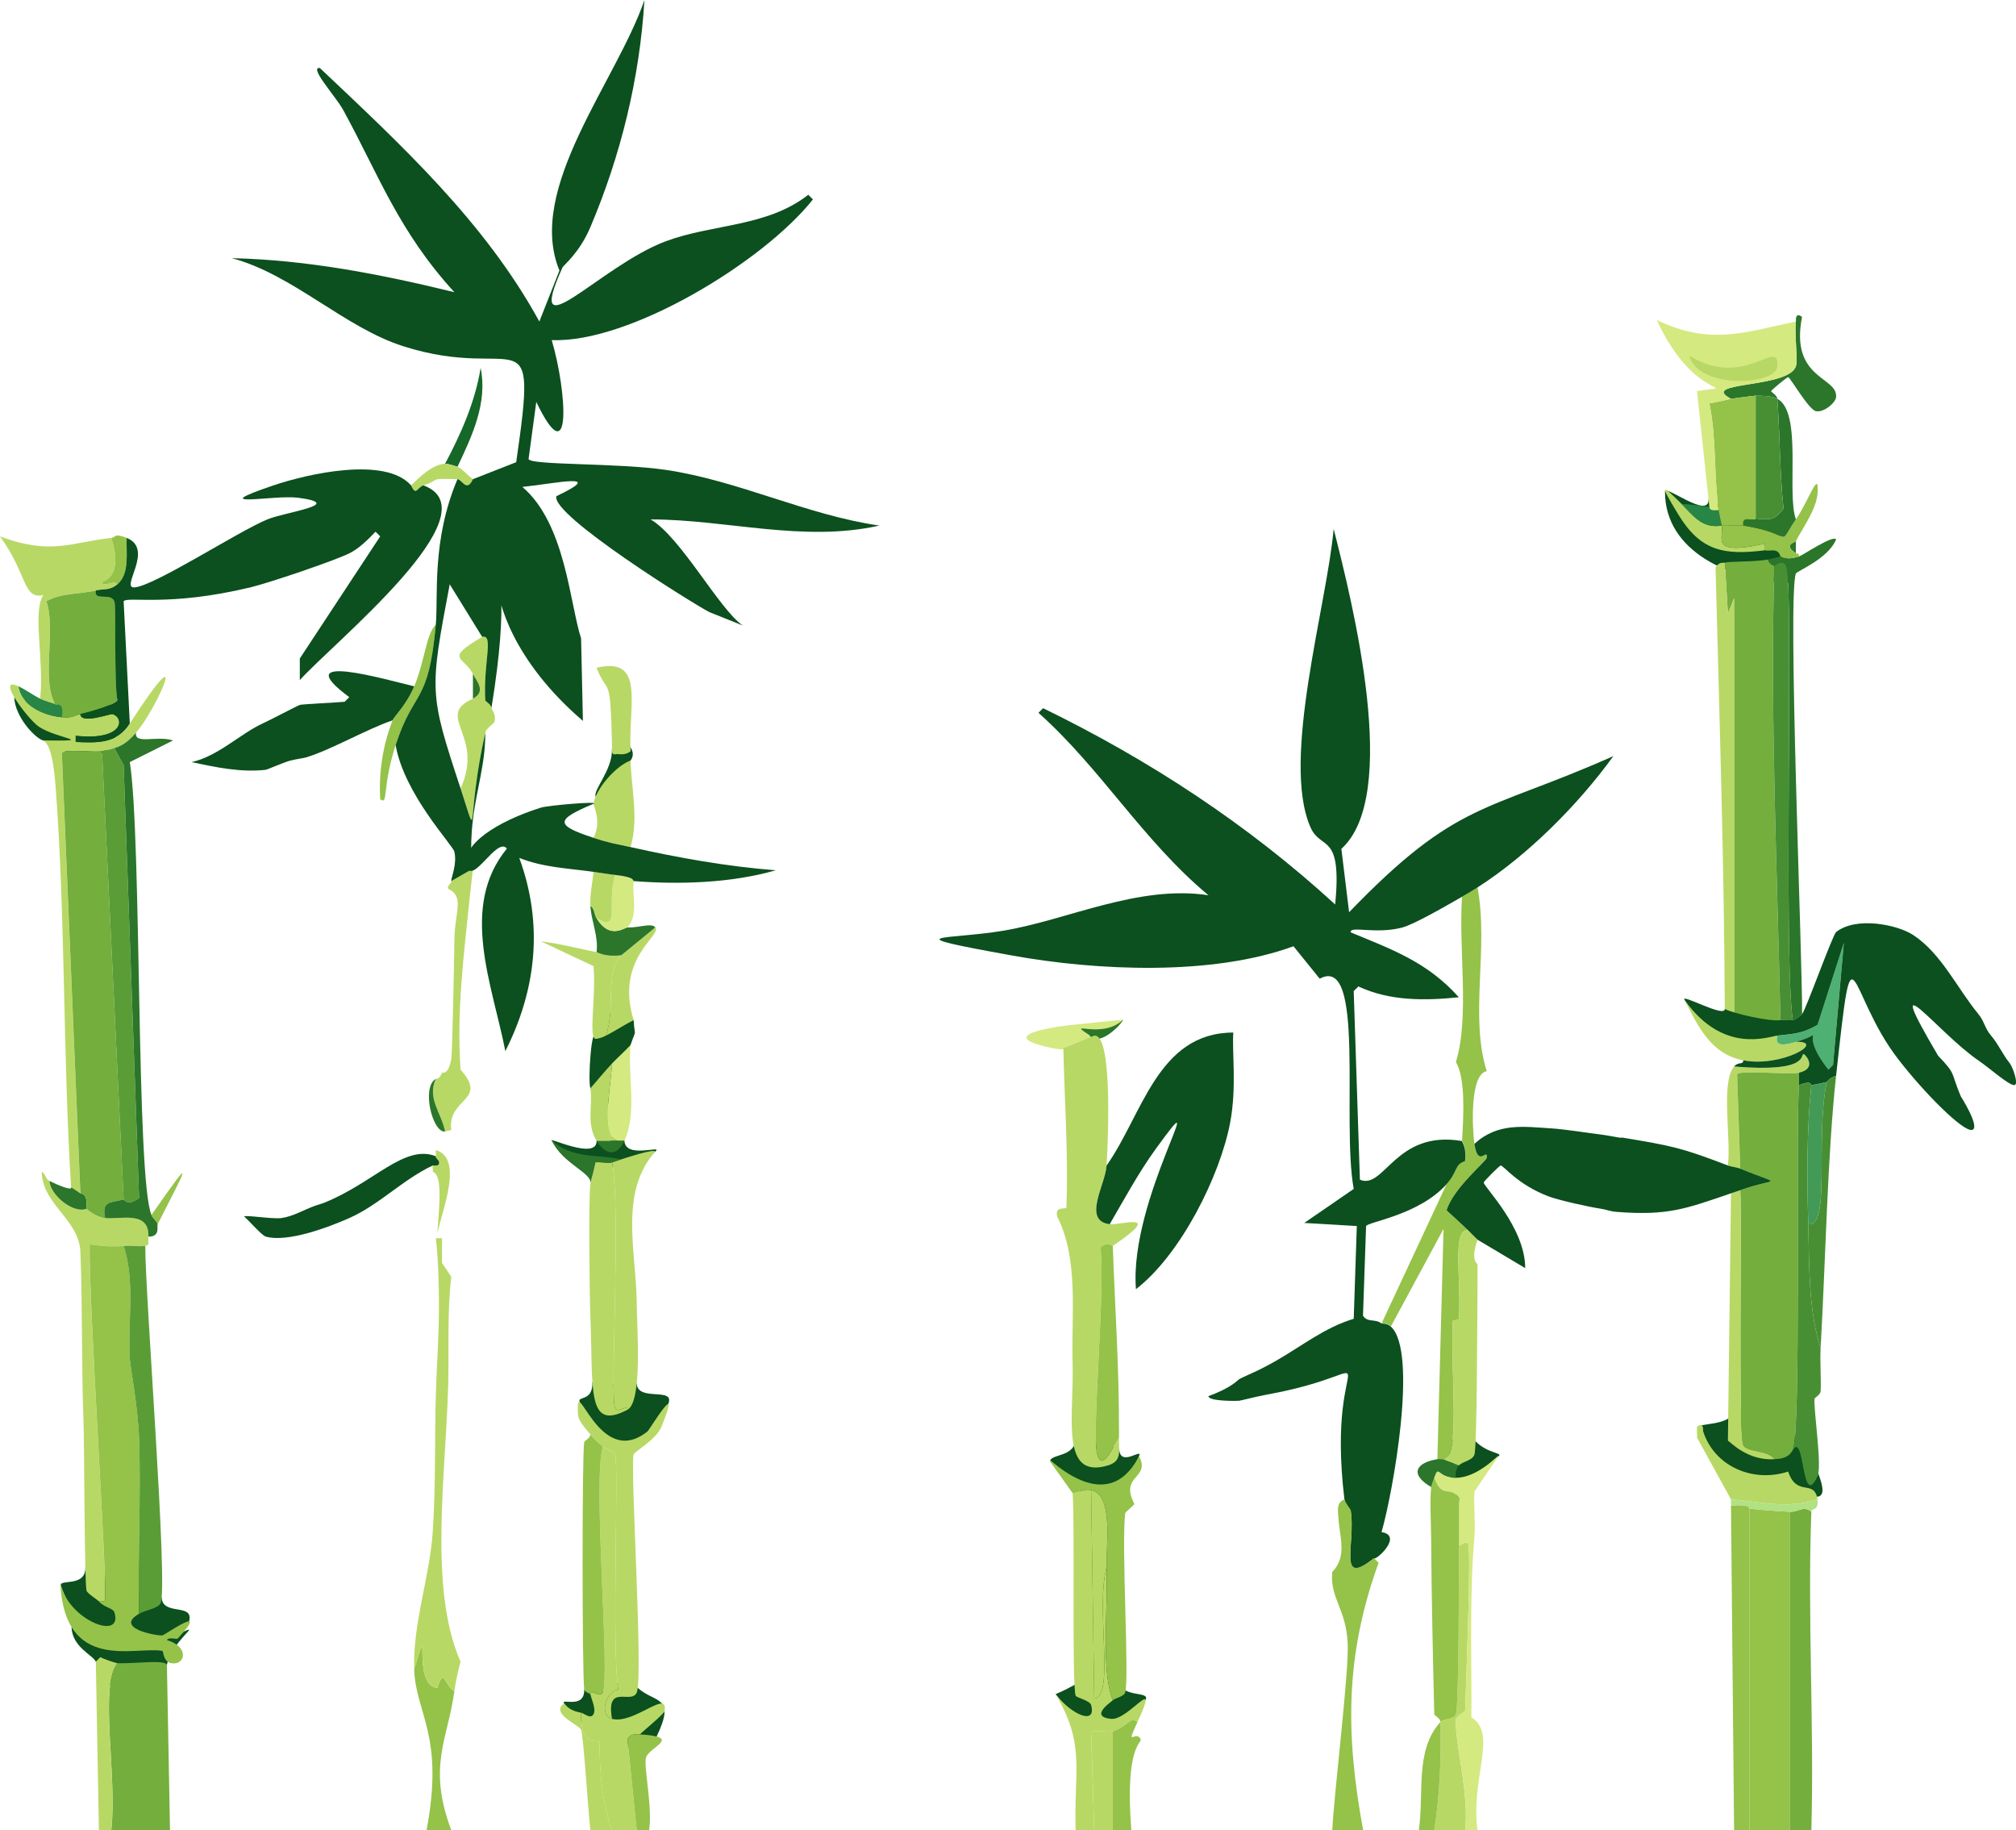 <?xml version="1.0" encoding="UTF-8"?>
<svg id="Calque_2" data-name="Calque 2" xmlns="http://www.w3.org/2000/svg" viewBox="0 0 937.14 850.64">
  <defs>
    <style>
      .cls-1 {
        fill: #488f33;
      }

      .cls-1, .cls-2, .cls-3, .cls-4, .cls-5, .cls-6, .cls-7, .cls-8, .cls-9, .cls-10, .cls-11, .cls-12, .cls-13 {
        stroke-width: 0px;
      }

      .cls-2 {
        fill: #74ae3d;
      }

      .cls-3 {
        fill: #4eb073;
      }

      .cls-4 {
        fill: #2b762a;
      }

      .cls-5 {
        fill: #278646;
      }

      .cls-6 {
        fill: #5a9d36;
      }

      .cls-7 {
        fill: #429a56;
      }

      .cls-8 {
        fill: #0b501e;
      }

      .cls-9 {
        fill: #156828;
      }

      .cls-10 {
        fill: #d4e980;
      }

      .cls-11 {
        fill: #b0e182;
      }

      .cls-12 {
        fill: #b8d865;
      }

      .cls-13 {
        fill: #95c249;
      }
    </style>
  </defs>
  <g id="Calque_1-2" data-name="Calque 1">
    <g id="Background">
      <path class="cls-8" d="m843.8,695.66c9,.6-2.74-17.07-3.23-25.78-12.93-5.75-21.55-9.86-34.49-15.61.27,9.37-18.22,6.52-16.92,9.6,9.07,21.52,29.26,30.1,54.63,31.79Z"/>
      <path class="cls-8" d="m816.17,709.11l-.03,87.96"/>
      <path class="cls-8" d="m830,271.06c9,.6-2.74-17.07-3.23-25.78-12.93-5.75-19.62-7.42-32.56-13.17.27,9.37-20.23-6.98-20.24-3.64-.06,28.13,30.65,40.91,56.03,42.59Z"/>
      <path class="cls-8" d="m305.23,807.09c9.22-19.14-.8-15.37-8.77-22.6-10.48-9.51-11.96,6.51-24.89.77.27,9.37-11.28,3.75-9.34,6.47,13.74,19.22,37.44,26.92,43,15.37Z"/>
      <path class="cls-8" d="m310.59,652.64c3.56-8.29-14.12-.88-14.61-9.58-12.93-5.75-7.67,5.05-20.6-.7.27,9.37-7.19,6.24-5.89,9.32,9.07,21.52,28.67,29.88,41.1.96Z"/>
      <path class="cls-8" d="m304.62,535.24c3.98-3.39-13.88,3.68-14.37-5.03-12.93-5.75,0,5.75-12.93,0,.27,9.37-23.29-2.27-20.83,0,17.44,16.14,35.86,15.47,48.14,5.03Z"/>
      <path class="cls-8" d="m293.12,485.66c2.95-8.53,1.92-2.79,1.44-11.5-12.93-5.75-20.8-5.9-17.24,8.62-2.23-9.1-4.17,19.91-2.87,22.99,9.07,21.52,13.57-5.35,18.68-20.12Z"/>
      <path class="cls-8" d="m77.59,773.76c2.22-10.68,15.74-19.22,7.88-15.43-10.08,4.87-39.28,3.65-52.21-2.1.27,9.37,9.98,13.01,11.27,16.09,9.07,21.52,27.88,26.34,33.05,1.44Z"/>
      <path class="cls-8" d="m87.9,753.56c2.34-8.71-12.26-2.34-12.75-11.04-12.93-5.75-22.54-8.29-35.47-14.04.27,9.37-12.4,5.29-11.37,8.47,11.08,33.96,56.15,29.41,59.59,16.61Z"/>
      <path class="cls-8" d="m43.11,351.2c9,.6,13.42-13.22,12.93-21.93-12.93-5.75-36.49.5-49.42-5.25.27,9.37,10.21,19.54,13.5,20.11,20.71,3.59-2.39,5.38,22.99,7.07Z"/>
      <path class="cls-8" d="m293.12,353.47c2.8-3.91-.84-6.6-1.85-9.5-4.66-13.36,6.1,10.24-6.83,4.5.27,9.37-8.84,18.7-7.54,21.78,9.07,21.52,7.77-5,16.23-16.78Z"/>
      <path class="cls-8" d="m696.43,676.99c2.77-1.83-4.67-1.18-10.5-7.08-3.75-3.79.16,4-12.77-1.75.27,9.37.86,18.11,1.86,21.29,8.01,25.45,6.73-2.74,21.41-12.46Z"/>
    </g>
    <g>
      <g id="Background-2" data-name="Background">
        <path class="cls-8" d="m501.85,690.22l-.03,87.96c6.91,1.73-11.13,9.23-11.13,9.23,22.77,29.19,36.14,12.05,41.68,2.87,3.02-5-12.24,0-13.71-11.07-2.12-15.97-1.39-76.13,10.82-102.45,1.91-4.11-8.74,5.45-9.23-3.25-12.93-5.75-7.3.16-20.24-5.58.27,9.37-10.91,7.7-11.82,10.91"/>
      </g>
      <g>
        <g>
          <g>
            <path class="cls-4" d="m826.2,185.36c-2.79-1.48-6.96-1.36-10.06-1.44-.58-.01-10.93,1.3-11.5,1.44-15.42-8.17,26.53-4.64,30.17-15.09,1-2.87-.72-15.18,0-20.83.18-.04-.63-4.77,2.87-2.16-5.77,29.19,16.88,27.7,15.81,37.36-.3,2.66-5.72,7.2-9.34,6.47-3.42-.69-11.92-15.71-12.93-15.81-.51-.05-7.78,5.97-7.9,6.47-.1.43,2.74,1.84,2.87,3.59Z"/>
            <path class="cls-9" d="m212.66,216.97c-1.44-.51-4.47-1.5-5.75-1.44,7.48-14.17,13.91-28.64,16.52-44.54,3.33,16.13-3.97,31.66-10.78,45.98Z"/>
            <path class="cls-12" d="m206.91,215.53c1.28-.06,4.31.93,5.75,1.44,2.03.71,4.91,4.14,7.18,5.75-2.89,6.38-5.06.05-7.18,0-14.46-.36-7.04.02-15.81,2.87-3.03.98-3.43,5.24-5.75,0,3.97-3.95,10.05-9.79,15.81-10.06Z"/>
          </g>
          <g>
            <path class="cls-10" d="m522.17,473.9c-3.48,6.25-7.53,5.35-13.52,7.46-4.95,1.74-9.46,3.96-14.37,5.75-6.96-5.55,8.01,2.78-5.27,0-27.45-5.75.46-9.63,7.6-10.58"/>
            <path class="cls-4" d="m506.37,481.08c-11.37-7.48,5.59,2.47,15.81-7.18-2.79,4.6-12.34,12.68-15.81,7.18Z"/>
          </g>
          <g>
            <g>
              <path class="cls-4" d="m837.7,471.3c-1.35,1.26-2.53,2.35-4.31,2.87-4.38-28.33.3-200.47-2.87-210.5-1.43-4.53-5.46-.69-5.75-.72-1.28-.14-2.75-1.54-2.87-2.87,1.75-.29,3.99-1.07,5.75-1.44.42-.09,1.77,2.04,8.62,0,1.64-.49,16.04-10.26,17.24-7.9-3.7,8.98-18.2,14.68-18.68,15.81-3.99,9.43,3.08,179.01,2.87,204.75Z"/>
              <path class="cls-12" d="m806.09,481.35c3.51.8,15.53.58,20.12,0-1.62,5.93,4.82,3.94,8.62,2.87,14.48-.29-6.83,12.03-24.43,8.62-15.01-2.91-20.94-15.5-27.3-28.02l15.09,13.65c2.45.36,5.81,2.39,7.9,2.87Z"/>
            </g>
            <path class="cls-12" d="m781.66,234.21c5.31,5.27,9.52,11.62,18.68,10.06.57,2.48-.96,6.49.72,8.62,3.12,3.94,17.75-.1,18.68,0,1.2.13.57,2.84.72,2.87-18.77,2.35-29.8.59-40.23-16.52-9.3-15.24-7.71-14.12,1.44-5.03Z"/>
            <path class="cls-4" d="m834.83,257.2c-6.18-4.14-.42-4.95,0-5.75v5.75Z"/>
          </g>
        </g>
        <g>
          <path class="cls-12" d="m507.22,692.57l1.44,96.99c9.74-1.47.51-42.12,5.75-61.07.69,20.26-2.68,47.6,2.87,61.79-.47.53-11.33,7.61-.72,8.62,8.07.77,23.02-21.89,12.21,1.44-3.47-2.76-3.78,1.62-11.5,4.31-2.26.79-8.74-1.14-10.06.72l1.44,45.26c-2.87,0-5.75,0-8.62,0-.96-27.51,4.78-39.59-9.34-63.22,7.39,9.58,19.14,14.68,16.52,5.03-.56-2.06-6.79-3.39-7.18-4.31-1.84-4.33-.29-81.68-1.44-94.12,3.04-.36,5.18-2.18,8.62-1.44Z"/>
          <path class="cls-12" d="m517.28,804.65v45.98c-2.87,0-5.75,0-8.62,0l-1.44-45.26c1.32-1.86,7.8.07,10.06-.72Z"/>
          <path class="cls-13" d="m528.77,800.34c-5.84,12.62-.83,3.52,1.44,7.9,1.02,1.96-7.46,2.33-4.31,42.39-2.87,0-5.75,0-8.62,0v-45.98c7.71-2.69,8.02-7.07,11.5-4.31Z"/>
          <path class="cls-12" d="m508.65,481.35c8.3-1.09,6.67,44.82,5.75,60.35-.53,8.91-11.43,25.66,1.44,27.3,4.65.59,26.02-6.45,1.44,10.06-.45.3-1.63-2.45-5.75.72,2.44,19.39-4.27,86.71-1.44,96.27,2.38,8.02,7.14-3.29,10.06-7.9-.22,5.65,1.79,10.86-5.03,12.93-22.6,6.85-15.8-23.08-16.52-47.42-.66-22.45,3.02-48.31-7.18-68.25-1.23-5.26,4.26-2.96,4.31-4.31.92-24.68-.88-49.35-1.44-74,4.91-1.79,9.42-4,14.37-5.75Z"/>
          <path class="cls-13" d="m517.28,790.28c-5.56-14.19-2.18-41.53-2.87-61.79-.34-9.96,3.47-33.63-7.18-35.92-3.45-.74-5.58,1.07-8.62,1.44-29.96-42.63,10.77,21.86,30.89-17.24,5.53,10.66-9.32,8.67-2.16,22.27-1,1.34-4.25,3.75-4.31,4.31-1.77,16.16,2.02,77.29,0,83.34-.63,1.9-4.86,2.59-5.75,3.59Z"/>
          <path class="cls-13" d="m517.28,579.06c.97,27.58,2.9,55.79,2.87,83.34,0,1.91.07,3.84,0,5.75-2.92,4.61-7.68,15.92-10.06,7.9-2.83-9.56,3.87-76.88,1.44-96.27,4.11-3.17,5.3-.42,5.75-.72Z"/>
          <path class="cls-12" d="m514.4,728.5c-5.24,18.95,3.99,59.6-5.75,61.07l-1.44-96.99c10.65,2.29,6.84,25.96,7.18,35.92Z"/>
        </g>
        <g>
          <path class="cls-13" d="m685.39,531.64c1.63,11.6,6.23,1.43,5.75,6.47-.15,1.53-15.65,14.21-18.68,24.43,3.4,3.1,6.73,6.15,10.06,9.34-7.61-1.2-3.25,21.95-4.31,40.95-.06,1.1-2.82.33-2.87,1.44-1.17,23.34,3.73,64.18-4.31,63.94-.94,0-1.96-.15-2.87,0l2.87-107.05q-12.21,22.63-24.43,45.26c-1.76-1.59-4.13-1.3-4.31-1.44q15.09-32.33,30.17-64.66c5.44-6.06,3.69-9.19,8.62-10.78.9-6.24-1.46-8.87-1.44-9.34.62-10.9,1.79-28.7-2.87-36.64,6.48-20.75,1.14-52.79,2.87-76.87,2.32-1.34,4.94-2.87,7.18-4.31,5.28,28.35-3.81,60,4.31,85.49-7.88,1.24-6.8,26.3-5.75,33.77Z"/>
          <g>
            <g>
              <path class="cls-12" d="m681.08,850.63c-4.79,0-9.58,0-14.37,0,2.56-16.67,3.3-33.45,2.87-50.29,1.7-1.86,6.07-.79,7.18-3.59,1.45-3.64,1.41-68.07,1.44-78.31,1.57-.62,3.54-2.68,4.31-.72,1.47,3.72-1.11,65.84-1.44,77.59,0,.3-4.23,2.1-4.31,4.31-.37,10.59,6.28,34.61,4.31,51.01Z"/>
              <path class="cls-10" d="m685.39,714.13c-2.39,28.07-1.21,55.97-1.44,84.06,12.48,7.64-.45,27.82,2.87,52.45-1.92,0-3.83,0-5.75,0,1.97-16.4-4.68-40.42-4.31-51.01.08-2.21,4.3-4.01,4.31-4.31.33-11.75,2.9-73.87,1.44-77.59-.77-1.96-2.74.1-4.31.72.02-7.42-.01-14.85,0-22.27-4.47-6.04-7.78.87-11.5-9.34,2.3-6.52,1.29.01,10.06,0,16.14-.03,30.66-26.85,8.62,6.47-.42,6.88.58,13.98,0,20.83Z"/>
              <path class="cls-13" d="m666.71,850.63c-2.39,0-4.79,0-7.18,0,2.57-16.93-1.98-37.13,10.06-50.29.43,16.84-.31,33.62-2.87,50.29Z"/>
            </g>
            <path class="cls-13" d="m678.21,718.44c-.02,10.24.01,74.67-1.44,78.31-1.12,2.8-5.48,1.73-7.18,3.59-.04-1.7-2.86-2.98-2.87-3.59-.63-26.91-1.28-54.29-1.44-81.18-.04-7.39-.69-17.86,0-24.43.02-.23,1.14-3.48,1.44-4.31,3.72,10.21,7.02,3.3,11.5,9.34-.01,7.42.02,14.85,0,22.27Z"/>
            <path class="cls-4" d="m671.02,678.21c.39,0,5.74,2.54,7.18,2.87-1.39,1.48-1.67,3.77-1.44,5.75-8.77.01-7.76-6.52-10.06,0-.29.84-1.41,4.08-1.44,4.31-10.08-5.88-7.22-11.3,2.87-12.93.91-.15,1.93,0,2.87,0Z"/>
          </g>
          <path class="cls-12" d="m682.52,571.88c1.51,1.45,3.56,3.67,4.31,4.31-3.5,10.03,0,10.92,0,11.5-.05,3.43.04,6.76,0,10.06-.14,10.61-.15,74.61-1.44,78.31-1,2.89-5.37,3.1-7.18,5.03-1.44-.34-6.8-2.88-7.18-2.87,8.04.23,3.14-40.6,4.31-63.94.06-1.1,2.81-.33,2.87-1.44,1.06-19-3.3-42.15,4.31-40.95Z"/>
        </g>
        <g>
          <g>
            <path class="cls-2" d="m79.03,850.63c-9.1-.03-18.2.03-27.3,0,2.85-25.68-5.78-66.79,2.87-77.59,8.73.22,21.94-1.78,22.99.72l1.44,76.87Z"/>
            <path class="cls-12" d="m54.6,773.04c-8.66,10.8-.03,51.92-2.87,77.59-1.92,0-3.83,0-5.75,0q-.72-39.15-1.44-78.31l2.16-2.16c1.28.99,7.48,2.86,7.9,2.87Z"/>
          </g>
          <g>
            <path class="cls-12" d="m63.22,340.54c-3.02,3.41-5.6,5.8-10.06,7.18-1.16.36-4.46,1.19-5.75,1.44-3.35.65-17.32-1.14-18.68.72q4.31,102.38,8.62,204.75l-4.31-2.87c-3.83-61.67-2.58-124.56-7.18-186.08-1.77-23.56-6.14-20.45-5.75-21.55,25.75.38,6.4-.6-2.16-6.47-5.01-3.44-20.41-23.89-9.34-18.68,1.2,9.07,12.09,13.69,20.12,14.37,5.34.45,4.93-.63,8.62-1.44.28,4.9,14.01-.38,15.09,0,5.74,2.03,4.69,12.47-17.24,10.06v2.87c9.94.43,19.23.92,25.15-8.62,29.71-45.6,12.38-6.41,2.87,4.31Z"/>
            <path class="cls-12" d="m22.99,548.89c.35,6.5,11.02,15.38,17.24,12.93,1.86,1.79,5.7,4.04,8.62,4.31,7.49.7,20.53-3.53,20.12,8.62-.03.96.02,1.92,0,2.87-.1.02.52,1.15-1.44,1.44-3.1.46-6.83-.3-10.06,0-5.18.48-10.65.02-15.81-.72-.5,26.5,8.27,157.04,7.18,165.24-.14,1.04-1.99.74-2.87.72-.63-.79-5.38-3.62-5.75-5.03-1.01-3.86-.97-67.02-1.44-79.75-.95-26.02-.38-52.27-1.44-78.31-1.11-14.78-17.66-21.46-17.96-36.64,1.93,1.09,1.64,3.33,3.59,4.31Z"/>
            <path class="cls-12" d="m51.73,250.02c6.08,19.52-4.6,19.68-4.31,20.83.56,2.22,5.54-1.5,7.18.72-3.68,3.1-6.37,1.98-10.06,2.87-7.77,1.88-15.69.96-22.99,5.03,4.7,13.44-2.65,36.89,4.31,48.14-2.33-1.28-4.8-1.68-7.18-2.87,1.85-17.94-3.64-40.7,1.44-48.14-9.63,2-7.21-9.59-20.12-27.3,24.08,9.02,33.45,2.56,51.73.72Z"/>
            <path class="cls-13" d="m58.91,250.02c-.34,6.66,1.56,16.61-4.31,21.55-1.64-2.22-6.62,1.51-7.18-.72-.29-1.15,10.39-1.31,4.31-20.83,2.31-.23,1.04-2.42,7.18,0Z"/>
            <path class="cls-4" d="m33.05,551.76l4.31,2.87c4.23.55,2.37,6.7,2.87,7.18-6.23,2.45-16.89-6.43-17.24-12.93,4.01,2.01,10.9,4.82,10.06,2.87Z"/>
            <path class="cls-5" d="m18.68,324.73c2.39,1.19,4.86,1.59,7.18,2.87.21.34,3.96-1.9,2.87,5.75-8.02-.68-18.91-5.3-20.12-14.37,3.54,1.67,6.55,4,10.06,5.75Z"/>
            <path class="cls-13" d="m57.48,579.06c5.44,16.49,1.86,35.01,2.87,52.45.24,4.14,3.76,21.63,4.31,37.36.95,26.99-.71,54.17,0,81.18-11.73,6.72,7.95,10.25,10.78,10.06,1.06-.07,22.95-15.62,7.18,1.44-.48.52-4.26-.86-5.03.72,10.63,3.12,8.53,11.75,2.16,10.78-4.04-.61-3.64-5.63-4.31-5.75-12.79-2.25-45.4,10.4-47.42-31.61,3.39,17.22,29.43,27.37,25.15,13.65-.59-1.9-5.04-2.36-7.18-5.03.88.02,2.74.32,2.87-.72,1.08-8.2-7.69-138.74-7.18-165.24,5.15.74,10.62,1.2,15.81.72Z"/>
            <path class="cls-6" d="m67.53,579.06c-.04,23.25,10.59,157.24,7.18,165.96-1,2.56-7.02,3.29-10.06,5.03-.71-27.01.95-54.19,0-81.18-.56-15.73-4.07-33.21-4.31-37.36-1.01-17.44,2.57-35.96-2.87-52.45,3.23-.3,6.95.46,10.06,0Z"/>
            <path class="cls-2" d="m37.36,331.92c-3.7.8-3.29,1.89-8.62,1.44,1.09-7.65-2.66-5.41-2.87-5.75-6.96-11.24.39-34.69-4.31-48.14,7.3-4.07,15.22-3.15,22.99-5.03-.98,5.35,6.59.71,8.62,5.03.98,2.08-.24,38.6,1.44,45.98-.85,2.16-14.49,5.87-17.24,6.47Z"/>
            <path class="cls-2" d="m47.42,349.16q5.03,104.17,10.06,208.35c-6.33,1.59-10.24.55-8.62,8.62-2.92-.27-6.76-2.52-8.62-4.31-.5-.48,1.35-6.64-2.87-7.18q-4.31-102.38-8.62-204.75c1.36-1.86,15.33-.07,18.68-.72Z"/>
            <path class="cls-6" d="m53.16,347.72l4.31,7.9q3.59,100.58,7.18,201.16c-5.55,4.16-6.83.63-7.18.72q-5.03-104.17-10.06-208.35c1.29-.25,4.59-1.08,5.75-1.44Z"/>
            <path class="cls-4" d="m70.41,564.69c.74,1.79,2.34,2.5,2.87,4.31-.46.89,1.4,5.89-4.31,5.75.42-12.16-12.62-7.92-20.12-8.62-1.61-8.07,2.29-7.03,8.62-8.62.35-.09,1.63,3.44,7.18-.72q-3.59-100.58-7.18-201.16l-4.31-7.9c4.46-1.38,7.04-3.78,10.06-7.18-.86,5.66,9.78,1.16,17.24,3.59l-20.12,10.06c5.59,35.52,2.84,193.08,10.06,210.5Z"/>
          </g>
        </g>
        <g>
          <path class="cls-2" d="m824.77,262.95c-1.93,70.34,1.37,140.85,2.87,211.22-5.31.68-17.16.77-21.55-1.44v-194.7l-2.87,7.18-1.44-23.71c2.63-.7,12.77-.23,20.12-1.44.12,1.34,1.59,2.73,2.87,2.87Z"/>
          <path class="cls-12" d="m801.78,261.51l1.44,23.71,2.87-7.18v194.7c-1.43-.72-2.89-1.41-4.31-2.16-.29-68.99-2.51-137.96-4.31-206.91,1.91-2.77,3.37-1.91,4.31-2.16Z"/>
          <path class="cls-13" d="m834.83,251.45c-.42.8-6.18,1.61,0,5.75.19.13,1.59-.31,1.44,1.44-6.85,2.04-8.2-.09-8.62,0-1.18-4.29-4.64-2.23-7.18-2.87-.14-.04.48-2.74-.72-2.87-.93-.1-15.56,3.94-18.68,0-1.68-2.13-.15-6.14-.72-8.62,3.21.33,6.97-.48,10.06,0,24.84,3.82,15.06,10.93,24.43-2.87,6.15-9.06,10.87-23.84,10.06-12.21-.51,7.4-6.75,15.94-10.06,22.27Z"/>
          <path class="cls-4" d="m834.83,241.4c-9.37,13.8.42,6.69-24.43,2.87-.65-4.24,2.3-2.51,5.75-2.87,5.78-.61,7.89,1.73,12.93-5.03-1.83-17.01-1.61-33.93-2.87-51.01,11.78,6.26,4.18,43.91,8.62,56.04Z"/>
          <path class="cls-5" d="m794.59,235.65c.22.04-.65,2.11,4.31,1.44.24,1.69,1.03,5.39,1.44,7.18-9.16,1.56-13.37-4.79-18.68-10.06,4.03.25,9.04.73,12.93,1.44Z"/>
          <g>
            <path class="cls-12" d="m836.26,498.6c-4.55,1.08-27.18-1.48-28.74.72q.72,21.91,1.44,43.82c-1.35-.56-4.35-.9-5.75-1.44,1.59-12.59-3.4-38.61,2.87-45.98,35.47,2.97,30.54-5.82,32.33-5.75.65.03,6.66,6.52-2.16,8.62Z"/>
            <path class="cls-2" d="m836.26,498.6v5.75c-1.59,21.38,1.11,162.07-2.87,169.55-1.95,3.66-4.92,4.08-8.62,4.31-2.48-4.21-12.86-3.24-14.37-6.47-2.51-5.37-.6-103.28-1.44-118.54,17.1-6.21,20.5-1.61,0-10.06q-.72-21.91-1.44-43.82c1.56-2.19,24.19.37,28.74-.72Z"/>
            <path class="cls-1" d="m842.01,504.34c-2.2,21.29-2.01,43.31-1.44,64.66.5,18.77.03,40.27,5.75,57.48-.36,6.3.31,14.38,0,20.12-.09,1.75-2.84,2.97-2.87,3.59-.31,6.16,3.58,31.3,1.44,35.92-7.56,16.29-5.88-20.96-11.5-12.21,3.98-7.48,1.28-148.17,2.87-169.55,6.15-2.44,5.46.03,5.75,0Z"/>
            <path class="cls-12" d="m824.77,678.21c-12.53.78-20.48-8.1-21.55-8.62l1.44-114.95c1.43-.49,2.85-.91,4.31-1.44.83,15.26-1.07,113.17,1.44,118.54,1.51,3.23,11.89,2.25,14.37,6.47Z"/>
            <g>
              <path class="cls-13" d="m831.95,702.63v148c-6.23.01-12.45-.01-18.68,0v-149.44c5.82.61,12.85,1.17,18.68,1.44Z"/>
              <path class="cls-2" d="m842.01,702.63c-1.86,49.19,1.38,98.77,0,148-3.35,0-6.71,0-10.06,0v-148c4.54.2,6.05-3.1,10.06,0Z"/>
              <path class="cls-13" d="m813.27,701.2v149.44c-2.39,0-4.79,0-7.18,0l-1.44-150.87c9.53-.82,8.19,1.39,8.62,1.44Z"/>
              <path class="cls-12" d="m791.72,665.27c5.29,16.49,23.37,23.99,39.51,18.68,4.08,12.16,12.06,3.22,13.65,12.93-13.81,4.59-26.34,1.12-40.23,0q-7.9-14.37-15.81-28.74c.24-.14-.17-3.94,0-5.03,3.51-2.62,2.7,2.14,2.87,2.16Z"/>
              <path class="cls-11" d="m844.88,696.89c.57,5.98-2.79,3.55-2.87,5.75-4.01-3.1-5.52.2-10.06,0-5.83-.26-12.86-.83-18.68-1.44-.43-.05.91-2.26-8.62-1.44v-2.87c13.89,1.12,26.42,4.59,40.23,0Z"/>
            </g>
            <path class="cls-1" d="m833.39,474.17c-1.89.15-3.88-.24-5.75,0-1.51-70.37-4.8-140.88-2.87-211.22.29.03,4.31-3.81,5.75.72,3.18,10.04-1.5,182.18,2.87,210.5Z"/>
          </g>
          <path class="cls-7" d="m849.19,502.91c-5.52,26.11,1.96,67.49-8.62,66.1-.57-21.35-.76-43.37,1.44-64.66,1.19-.12,6.72-1.26,7.18-1.44Z"/>
          <path class="cls-13" d="m816.15,183.92v57.48c-3.45.36-6.39-1.37-5.75,2.87-3.09-.48-6.85.33-10.06,0-.41-1.79-1.19-5.49-1.44-7.18-2.24-15.63-.95-33.77-4.31-49.57,3.39-.66,6.7-1.36,10.06-2.16.56-.13,10.92-1.45,11.5-1.44Z"/>
          <g>
            <path class="cls-10" d="m834.83,149.44c-.72,5.65,1,17.97,0,20.83-3.64,10.45-45.6,6.92-30.17,15.09-3.36.8-6.67,1.49-10.06,2.16,3.36,15.81,2.07,33.95,4.31,49.57-4.96.67-4.09-1.4-4.31-1.44l-5.75-53.88c21.42-3.41-1.3,5.36-18.68-33.05,24.9,12.06,41.11,5.61,64.66.72Z"/>
            <path class="cls-12" d="m785.25,165.24c25.75,16.24,41.84-9.03,40.95,5.03-.57,8.96-37.03,10.71-40.95-5.03Z"/>
          </g>
          <path class="cls-1" d="m826.2,185.36c1.27,17.07,1.04,34,2.87,51.01-5.04,6.76-7.15,4.42-12.93,5.03v-57.48c3.1.08,7.26-.05,10.06,1.44Z"/>
        </g>
        <g>
          <path class="cls-12" d="m277.32,442.56c.92.18,3.8,2.35,11.5,1.44-7.91,8.77-2.49,24.48-7.18,37.36-3.01,1.48-4.11,1.33-4.31,1.44-4.21,1.18-.1-19.08-1.44-33.77q-12.21-5.75-24.43-11.5c8.74,1.01,17.24,3.34,25.86,5.03Z"/>
          <path class="cls-12" d="m294.56,474.17c-4.44,2.13-8.47,4.98-12.93,7.18,4.7-12.88-.73-28.59,7.18-37.36l15.81-12.93c3.38,3.49-18.96,14.44-10.06,43.11Z"/>
          <path class="cls-12" d="m293.12,349.16c-2.97,2.36-5.78.96-7.18,1.44-2.07.09-1.38-2.06-1.44-4.31-.81-34.53-1.81-22.16-7.18-35.92,22.86-5.36,14.66,17.29,15.81,38.8Z"/>
          <path class="cls-12" d="m293.12,353.47c.33,13.31,3.9,26.9,0,40.23-7.18-1.61-9.22-1.68-17.24-4.31,3.98-7.48-.12-15.03,0-15.81,1.11-6.92,10.2-17.47,17.24-20.12Z"/>
          <path class="cls-4" d="m277.32,426.75c6.05,10.22,13.07,4.26,14.37,4.31,5.29.21,11.31-2.3,12.93,0l-15.81,12.93c-7.7.91-10.57-1.26-11.5-1.44.94-7.56-2.44-14.17-2.87-21.55,2.01,1.23,1.74,3.84,2.87,5.75Z"/>
          <path class="cls-10" d="m294.56,409.51c-.78,7.35,2.31,15.81-2.87,21.55-1.3-.05-8.32,5.91-14.37-4.31,11.51,6.74,4.44-6.83,8.62-20.12,9.81,1.04,8.17,2.84,8.62,2.87Z"/>
          <g>
            <g>
              <path class="cls-12" d="m284.5,798.9c10.33,2.62,26.22-14.15,24.43-3.59-.21,1.25-9.63,9-11.5,10.78-.3.28-3.84-1.03-5.75,2.16q2.16,21.19,4.31,42.39c-3.83,0-7.66,0-11.5,0-4.65-13.06-5.87-27.32-5.75-40.95-.68-1.13-9.19,2.4-8.62-13.65,1.46.25,4.34,3.19,5.75.72,1.38-2.41-.98-7.04-1.44-9.34-.16-2.77,4.4,1.96,5.75-.72,3.6-7.16-4.74-97.57,0-114.23.75.9,5.15,1.73,5.75,3.59,1.81,5.65-1.66,89.48,1.44,109.2-6.37,1.38-8.73,12.16-2.87,13.65Z"/>
              <path class="cls-12" d="m270.13,796.03c-.57,16.05,7.94,12.52,8.62,13.65-.12,13.63,1.1,27.89,5.75,40.95-3.35,0-6.71,0-10.06,0-.89-6.86-3.27-44.59-4.31-46.7-1.19-2.42-14.49-7.41-7.9-12.21,2.09,2.65,4.63,3.74,7.9,4.31Z"/>
              <path class="cls-13" d="m297.43,806.09c20.3,1.26,4.36,5.79,2.87,10.78-1.21,4.07,3.14,23.25,1.44,33.77-1.92,0-3.83,0-5.75,0q-2.16-21.19-4.31-42.39c1.91-3.18,5.45-1.87,5.75-2.16Z"/>
            </g>
            <path class="cls-12" d="m284.5,798.9c-5.86-1.49-3.5-12.28,2.87-13.65-3.09-19.72.37-103.55-1.44-109.2-.6-1.86-5-2.69-5.75-3.59-1-1.2-3.7-3-5.75-5.75-1.78-2.39-5.53-5.88-5.75-9.34-1.38-21.55,9.34,26.37,32.33,7.9.97-.78,16.42-26.57,6.47-2.16-2.5,6.14-12.41,11.35-12.93,12.93-1.73,5.25,4.6,103.45,1.44,110.64-2.53,5.75-14.4-4.56-11.5,12.21Z"/>
            <path class="cls-12" d="m284.5,540.27c4.33,21.86-1.13,109.13,1.44,114.23,1.35,2.67,5.91-2.05,5.75.72-19.11,10.11-15.9-9.2-17.24-43.11-.44-11.19-.9-56.12,0-61.79.49-3.09,2-6.74,2.16-10.06,2.5-.36,6.17.53,7.9,0Z"/>
            <path class="cls-12" d="m296,606.36c0,9.99,2.82,45.08-4.31,48.85.16-2.77-4.4,1.96-5.75-.72-2.57-5.1,2.89-92.38-1.44-114.23,1.34-.41,2.83-.99,4.31-1.44,2.1-.63,15.07-4.99,15.81-3.59-17.18,19.18-8.64,47.49-8.62,71.13Z"/>
            <path class="cls-13" d="m280.19,672.46c-4.74,16.66,3.6,107.07,0,114.23-1.35,2.67-5.91-2.05-5.75.72-.03-.18-2.75-1.03-2.87-2.16-.97-8.53-1.02-109.29,0-114.95.14-.76,2.91-1.95,2.87-3.59,2.05,2.75,4.75,4.55,5.75,5.75Z"/>
            <path class="cls-10" d="m290.25,530.21h-1.44c-10.48,1.33-4.75-25.96-4.31-35.92,2.74-2.89,6.25-5.96,8.62-8.62-1.37,14.7,3.15,31.52-2.87,44.54Z"/>
            <path class="cls-12" d="m288.81,530.21h-11.5c-4.96-8.25-1.63-16.05-2.87-24.43.57-.51,7.04-8.32,10.06-11.5-.44,9.97-6.16,37.25,4.31,35.92Z"/>
            <path class="cls-4" d="m288.81,538.83c-1.48.45-2.97,1.03-4.31,1.44-1.73.53-5.41-.36-7.9,0-.15,3.31-1.67,6.97-2.16,10.06,1.31-5.03-12.64-9.14-17.96-20.12,9.99,8.35,20.47,6.25,32.33,8.62Z"/>
            <path class="cls-4" d="m288.81,530.21h1.44c-3.59,7.77-9.03,6.48-12.93,0h11.5Z"/>
          </g>
          <path class="cls-12" d="m285.94,406.64c-4.18,13.28,2.89,26.86-8.62,20.12-1.13-1.91-.87-4.52-2.87-5.75-.33-5.61.98-10.35,1.44-15.81,3.43.48,6.54,1.06,10.06,1.44Z"/>
        </g>
        <g>
          <path class="cls-8" d="m601.28,439.8c-37.79,13.87-91.42,11.41-130.76,4.31-56.7-10.23-30.55-7.16-4.31-11.5,30.01-4.96,62.68-21.46,95.55-16.52-30.15-24.97-50.11-59.05-79.03-84.78l2.16-2.16c49.51,24.16,95.11,53.98,135.78,91.24,3.24-34.11-6.56-24.69-11.5-35.92-13.79-31.37,7.73-103.55,10.78-138.66,8.97,35.19,31.09,123.92,3.59,148.72l3.59,29.46c50.43-52.28,63.26-46.07,122.85-72.56-16.48,22.71-39.65,45.98-63.22,61.07-2.25,1.44-4.86,2.97-7.18,4.31-6.32,3.64-22.32,12.95-28.02,14.37-12.54,3.13-24.09-1.05-23.71,2.16,19.42,8.02,35.73,13.87,50.29,30.17-15.81,1.62-32.04,1.82-46.7-5.03l-2.16,2.16,2.87,87.65c11.33,4.93,16.48-23.27,47.42-17.96-.03.47,2.34,3.1,1.44,9.34-4.94,1.59-3.18,4.72-8.62,10.78-12.83,14.3-36.51,17.44-37.36,19.4l-1.44,41.67c2.24,3.36,5.39,1.22,8.62,3.59.18.13,2.55-.16,4.31,1.44,12.86,11.64.85,77.79-4.31,95.55,10.18,1.59-2.51,13.29-3.59,12.21-17.25,13.78-8.31-6.68-10.78-22.27-.05-.32-2.69-3.51-2.87-5.03-9.27-77.32,25.68-60.15-35.92-48.85-5.12.94-12.27,2.81-12.93,2.87-1.81.17-14.48.26-14.37-2.16,10.86-3.88,13.64-7.52,14.37-7.9,4.15-2.19,7.88-3.26,17.24-8.62,11.87-6.8,22.53-15.38,35.92-19.4l1.44-43.11-24.43-1.44q11.5-7.9,22.99-15.81c-5.79-31.65,5.62-109.36-15.81-97.71"/>
          <path class="cls-13" d="m211.22,785.97c-2.96,22.2-12.66,34.93-1.44,64.66-3.83,0-7.66,0-11.5,0,8.41-44.11-5.04-54.16-5.75-74.72,8.36-27.71-1.67,7.23,10.78,8.62,3.05-10.2,3.57-.57,7.9,1.44Z"/>
          <path class="cls-8" d="m191.1,225.59c2.32,5.24,2.72.98,5.75,0,33.56,12.46-42.16,73.34-57.48,90.52v-10.06q18.68-28.38,37.36-56.76l-2.16-2.16c-3.56,3.67-7.59,7.79-12.21,10.06-7.24,3.56-37.31,13.73-45.98,15.81-38.3,9.19-57.19,4.04-58.91,6.47q1.44,28.38,2.87,56.76c-5.92,9.54-15.21,9.05-25.15,8.62v-2.87c21.93,2.41,22.98-8.02,17.24-10.06-1.07-.38-14.8,4.9-15.09,0,2.75-.6,16.39-4.31,17.24-6.47-1.68-7.38-.46-43.9-1.44-45.98-2.03-4.32-9.6.32-8.62-5.03,3.69-.89,6.38.22,10.06-2.87,5.87-4.94,3.97-14.89,4.31-21.55,13.04,5.14-3.2,23.44,3.59,22.99,9.27-.62,48.33-26.08,61.79-31.61,8.43-3.46,36.85-7.05,14.37-10.06-11.24-1.5-44.55,5.45-11.5-5.75,15.88-5.38,51.94-13.59,63.94,0Z"/>
          <path class="cls-8" d="m573.31,479.92c-.67,8.93,1.65,25.23-1.44,41.67-4.68,24.94-23.05,61.61-43.82,77.59-3.33-41.91,37.01-103.49,9.34-65.38-7.98,10.99-14.72,23.46-21.55,35.2-12.87-1.64-1.97-18.39-1.44-27.3,16.62-23.38,23.66-61.76,58.91-61.79Z"/>
          <path class="cls-12" d="m209.78,593.43c-1.97,16.75-1,33.51-1.44,50.29-1.08,41.86-9.19,94.73,5.75,128.6-1.16,4.39-2.28,9.17-2.87,13.65-4.34-2-4.85-11.64-7.9-1.44-12.45-1.39-2.41-36.33-10.78-8.62-.73-21.18,7.19-42.79,8.62-63.94,1.44-21.26.83-42.67,1.44-63.94.4-13.93,1.5-27.65,1.44-41.67-.05-10.39-.27-20.56-1.44-30.89h2.87v11.5l4.31,6.47Z"/>
          <path class="cls-12" d="m201.16,544.58c.21-.81-.23-2.12,0-2.87.05-.16,2.42.55,2.87-.72.65-1.81-1.9-2.61-1.44-3.59.2-.41-.11-1.79,0-2.87,12.98,3.83,3.04,27.59.72,38.8.59-10.91,2.85-27.06-2.16-28.74Z"/>
          <path class="cls-13" d="m633.66,850.63c-4.79,0-9.58,0-14.37,0,1.18-20.48,7.82-73.33,7.18-86.93-.76-16.1-8.27-20.75-7.18-33.05,7.14-7.34,3.36-16.44,2.87-25.15-.17-3.02-1.18-7.18,2.87-8.62.18,1.52,2.82,4.71,2.87,5.03,2.47,15.59-6.48,36.05,10.78,22.27l2.16,2.16c-15.59,43.21-15.42,79.59-7.18,124.29Z"/>
          <path class="cls-12" d="m219.84,403.76c-.5,4.23-1,8.7-1.44,12.93-2.74,26.77-6.23,53.43-4.31,80.47,13.15,14.57-6.29,13.11-4.31,28.02l-2.87.72c-1.63-8.5-8.53-15.51-4.31-24.43,1.68-.13,2.26-1.56,2.87-2.87.17-.35,2.89,1.5,4.31-6.47.49-2.72,1.35-46.55,1.44-55.32.13-12.93,4.88-20-2.87-23.71-.72-1.66,1.57-2.22,1.44-3.59l10.06-5.75Z"/>
          <path class="cls-12" d="m224.15,296c5.58-1.34.42,12.29,1.44,29.46.04.6,2.65,1.74,2.87,3.59.13,1.13,2.2,2.39,1.44,6.47-1.23,1.61-3.85,2.96-4.31,5.03-9.26,41.21-2.54,52.98-11.5,25.86,11.38-24.72-12.38-33.58,5.75-41.67,6.39-3.32,1.67-8.21,0-11.5-4.23-8.34-13.67-6.62,4.31-17.24Z"/>
          <path class="cls-13" d="m183.92,346.29c-6.4,19.65-3.29,28.22-7.18,25.15-.69-12.35,1.17-25.03,5.75-36.64.76-1.92,6.23-6.8,10.06-15.81,4.81-11.32,5.51-24.26,10.06-28.74-3.37,37.73-10.06,29.59-18.68,56.04Z"/>
          <path class="cls-8" d="m329.76,284.5c-7.32-3.71-73.81-45.18-71.13-53.88,23.87-11.36-.85-5.82-15.81-4.31,20.04,17.05,21.99,54.02,27.3,70.41l.85,38.34c-66.53-57.06-25.33-110.75-42.52-6.01-.22-1.85-2.84-2.99-2.87-3.59-1.02-17.16,4.14-30.8-1.44-29.46q-7.54-12.21-15.09-24.43c-9.36,49.65-9.65,50.36,5.03,94.83,8.95,27.12,2.24,15.35,11.5-25.86.09,14.6-4.05,26.04-5.75,40.47-1.86,15.87.11,21.83,0,22.75l-10.06,5.75c-.15-1.49,2.81-7.76,1.44-13.65-.73-3.14-23.3-26.62-27.3-49.57,8.62-26.45,15.31-18.31,18.68-56.04,1.19-13.33-2.03-38.93,10.06-67.53,2.12.05,4.29,6.38,7.18,0q10.06-3.95,20.12-7.9c10.35-71.17,1.31-36.78-52.45-53.88-27.43-8.73-51.37-33.42-79.75-40.95,35.12.79,69.53,7.52,103.46,15.81-26.04-28.48-35.24-54.69-51.73-84.78-3.37-6.15-16.15-20.08-10.78-19.4,37.77,35.71,76.75,71.59,102.02,117.82q4.67-11.85,9.34-23.71c-15.77-38.03,26.68-88.15,39.51-125.73-2.16,36.16-10.98,72.24-25.15,105.61-5.09,12-12.46,17.64-12.93,18.68-18.47,40.87,17.44-.82,48.14-12.21,21.73-8.06,46.84-6.5,66.1-21.55l2.16,2.16c-23.17,29.18-85.39,66.87-121.42,65.38,7.14,24.14,9.41,63.27-7.18,28.74l-3.59,26.58c1.31,2.93,41.5,1.69,63.94,5.03,33.94,5.05,65.18,20.94,99.14,25.86-35.38,7.93-70.83-2.81-106.33-2.87,14.11,8.3,31.88,41.81,42.83,49.31"/>
          <path class="cls-1" d="m846.32,626.48c-5.72-17.2-5.24-38.7-5.75-57.48,10.59,1.39,3.1-39.98,8.62-66.1.24-.09.65-1.7,4.31-2.87-4,36.62-4.93,87.24-7.18,126.45Z"/>
          <path class="cls-3" d="m834.83,484.23c-3.8,1.07-10.24,3.06-8.62-2.87,6.51-.83,11.14-.55,18.68-5.03q6.11-19.04,12.21-38.08l-5.03,56.76-2.16,2.16c-15.48-19.7,1.34-17.55-15.09-12.93Z"/>
          <path class="cls-8" d="m936.13,504.34c-3.14-.55-11-7.72-16.52-11.5-18.99-12.99-46.4-49.22-18.68-2.16,8.62,8.98,5.69,7.37,10.53,18.84,0,0,9.29,14.58,5.28,15.64s-21.98-16.81-34.49-33.05c-23.91-31.03-20.45-68.05-28.74,7.9-3.66,1.17-4.07,2.78-4.31,2.87-.46.18-5.99,1.32-7.18,1.44-.29.03.41-2.44-5.75,0v-5.75c8.82-2.1,2.8-8.6,2.16-8.62-1.79-.07,3.14,8.71-32.33,5.75,2.13-2.5,4.03-.52,4.31-2.87,17.6,3.41,38.91-8.91,24.43-8.62,16.43-4.62-.4-6.77,15.09,12.93l2.16-2.16,5.03-56.76q-6.11,19.04-12.21,38.08c-7.54,4.48-12.17,4.2-18.68,5.03-4.58.58-25.26,8.62-43.11-16.52-2.5-3.52,18.67,8.46,18.67,4.15,4.4,2.21,20.56,5.87,25.87,5.19,1.86-.24,3.86.15,5.75,0,1.78-.52,2.96-1.62,4.31-2.87,1.51-1.4,14.19-36.8,15.81-38.08,9.24-7.33,28.43-3.53,35.92,1.44,13.04,8.64,20.22,24.51,30.17,36.64,2.9,3.53,2.9,6.53,6,10.14,3.33,3.89,5.31,8.62,8.51,12.61,1.64,2.05,4.6,10.74,2.01,10.29Z"/>
          <path class="cls-8" d="m686.83,576.19c-.75-.64-2.8-2.86-4.31-4.31-3.33-3.19-6.66-6.24-10.06-9.34,3.03-10.22,18.53-22.9,18.68-24.43.48-5.03-4.11,5.14-5.75-6.47,10.88-9.98,22.91-7.98,35.92-7.18,5.96.37,16.23,2.04,22.99,2.87,2.94.36,5.7.97,8.62,1.44.47.07.97-.08,1.44,0,22.74,3.78,27.3,4.65,48.85,12.93,1.4.54,4.4.88,5.75,1.44,20.5,8.45,17.1,3.85,0,10.06-1.46.53-2.88.95-4.31,1.44-20.94,7.16-29.32,10.49-53.16,8.62-3.34-.26-4.69-1.08-7.18-1.44-5.46-.78-19.78-3.99-24.43-5.75-14.49-5.48-20.95-14.38-22.27-14.37-.56,0-7.86,7.35-7.9,7.9-.14,1.86,19.28,20.81,19.28,39.8"/>
          <path class="cls-8" d="m275.88,373.59c-17.6,7.42-18.17,9.84,0,15.81,8.02,2.63,10.07,2.7,17.24,4.31,22.17,4.98,45.06,9.06,67.53,10.78-20.83,5.96-44.49,6.69-66.1,5.03-.45-.03,1.19-1.84-8.62-2.87-3.52-.37-6.62-.95-10.06-1.44-11.76-1.65-23.18-1.98-34.49-6.47,11.21,30.51,8.1,60.95-6.47,89.8-6.03-30.87-21.49-67.06.72-94.12-4.55-5.83-16.09,17.38-18.63,8.22-2.75-9.93,13.76-20.74,34.44-27.27,3.3-1.04,27.62-3.13,24.43-1.78Z"/>
          <path class="cls-8" d="m192.54,318.99c-3.83,9.01-9.3,13.88-10.06,15.81-12.12,4.13-28.59,13.72-40.23,17.24-1.14.35-4.45.73-7.18,1.44-3.16.82-10.89,4.24-11.5,4.31-11.62,1.31-23.22-1.15-34.49-3.59,12.25-2.68,22.79-13.3,33.05-17.96,3.51-1.6,16.32-8.34,17.24-8.62,1-.31,17.16-1.12,20.83-1.44l2.16-2.16c-29.3-21.67,17.11-8.11,30.17-5.03Z"/>
          <path class="cls-8" d="m202.6,537.39c-.47.98,2.08,1.78,1.44,3.59-.45,1.27-2.83.56-2.87.72-13.73,6.39-24.95,18.3-38.8,24.43-9.74,4.31-28.66,11.45-38.8,8.62-1.87-.52-7.57-7.17-10.06-9.34.35-.84,13.05,1.28,17.24.72,5.65-.76,10.58-3.93,15.81-5.75,1.44-.5,2.82-.84,4.31-1.44,23.1-9.33,37.1-27.25,51.73-21.55Z"/>
          <path class="cls-4" d="m206.91,525.9c-5.89.76-11.11-20.77-4.31-24.43-4.22,8.92,2.68,15.93,4.31,24.43Z"/>
          <path class="cls-13" d="m73.28,569c-.53-1.81-2.13-2.52-2.87-4.31,20.81-29.91,16.65-22.63,2.87,4.31Z"/>
          <path class="cls-4" d="m219.84,324.73v-11.5c1.67,3.29,6.39,8.17,0,11.5Z"/>
        </g>
      </g>
    </g>
  </g>
</svg>
